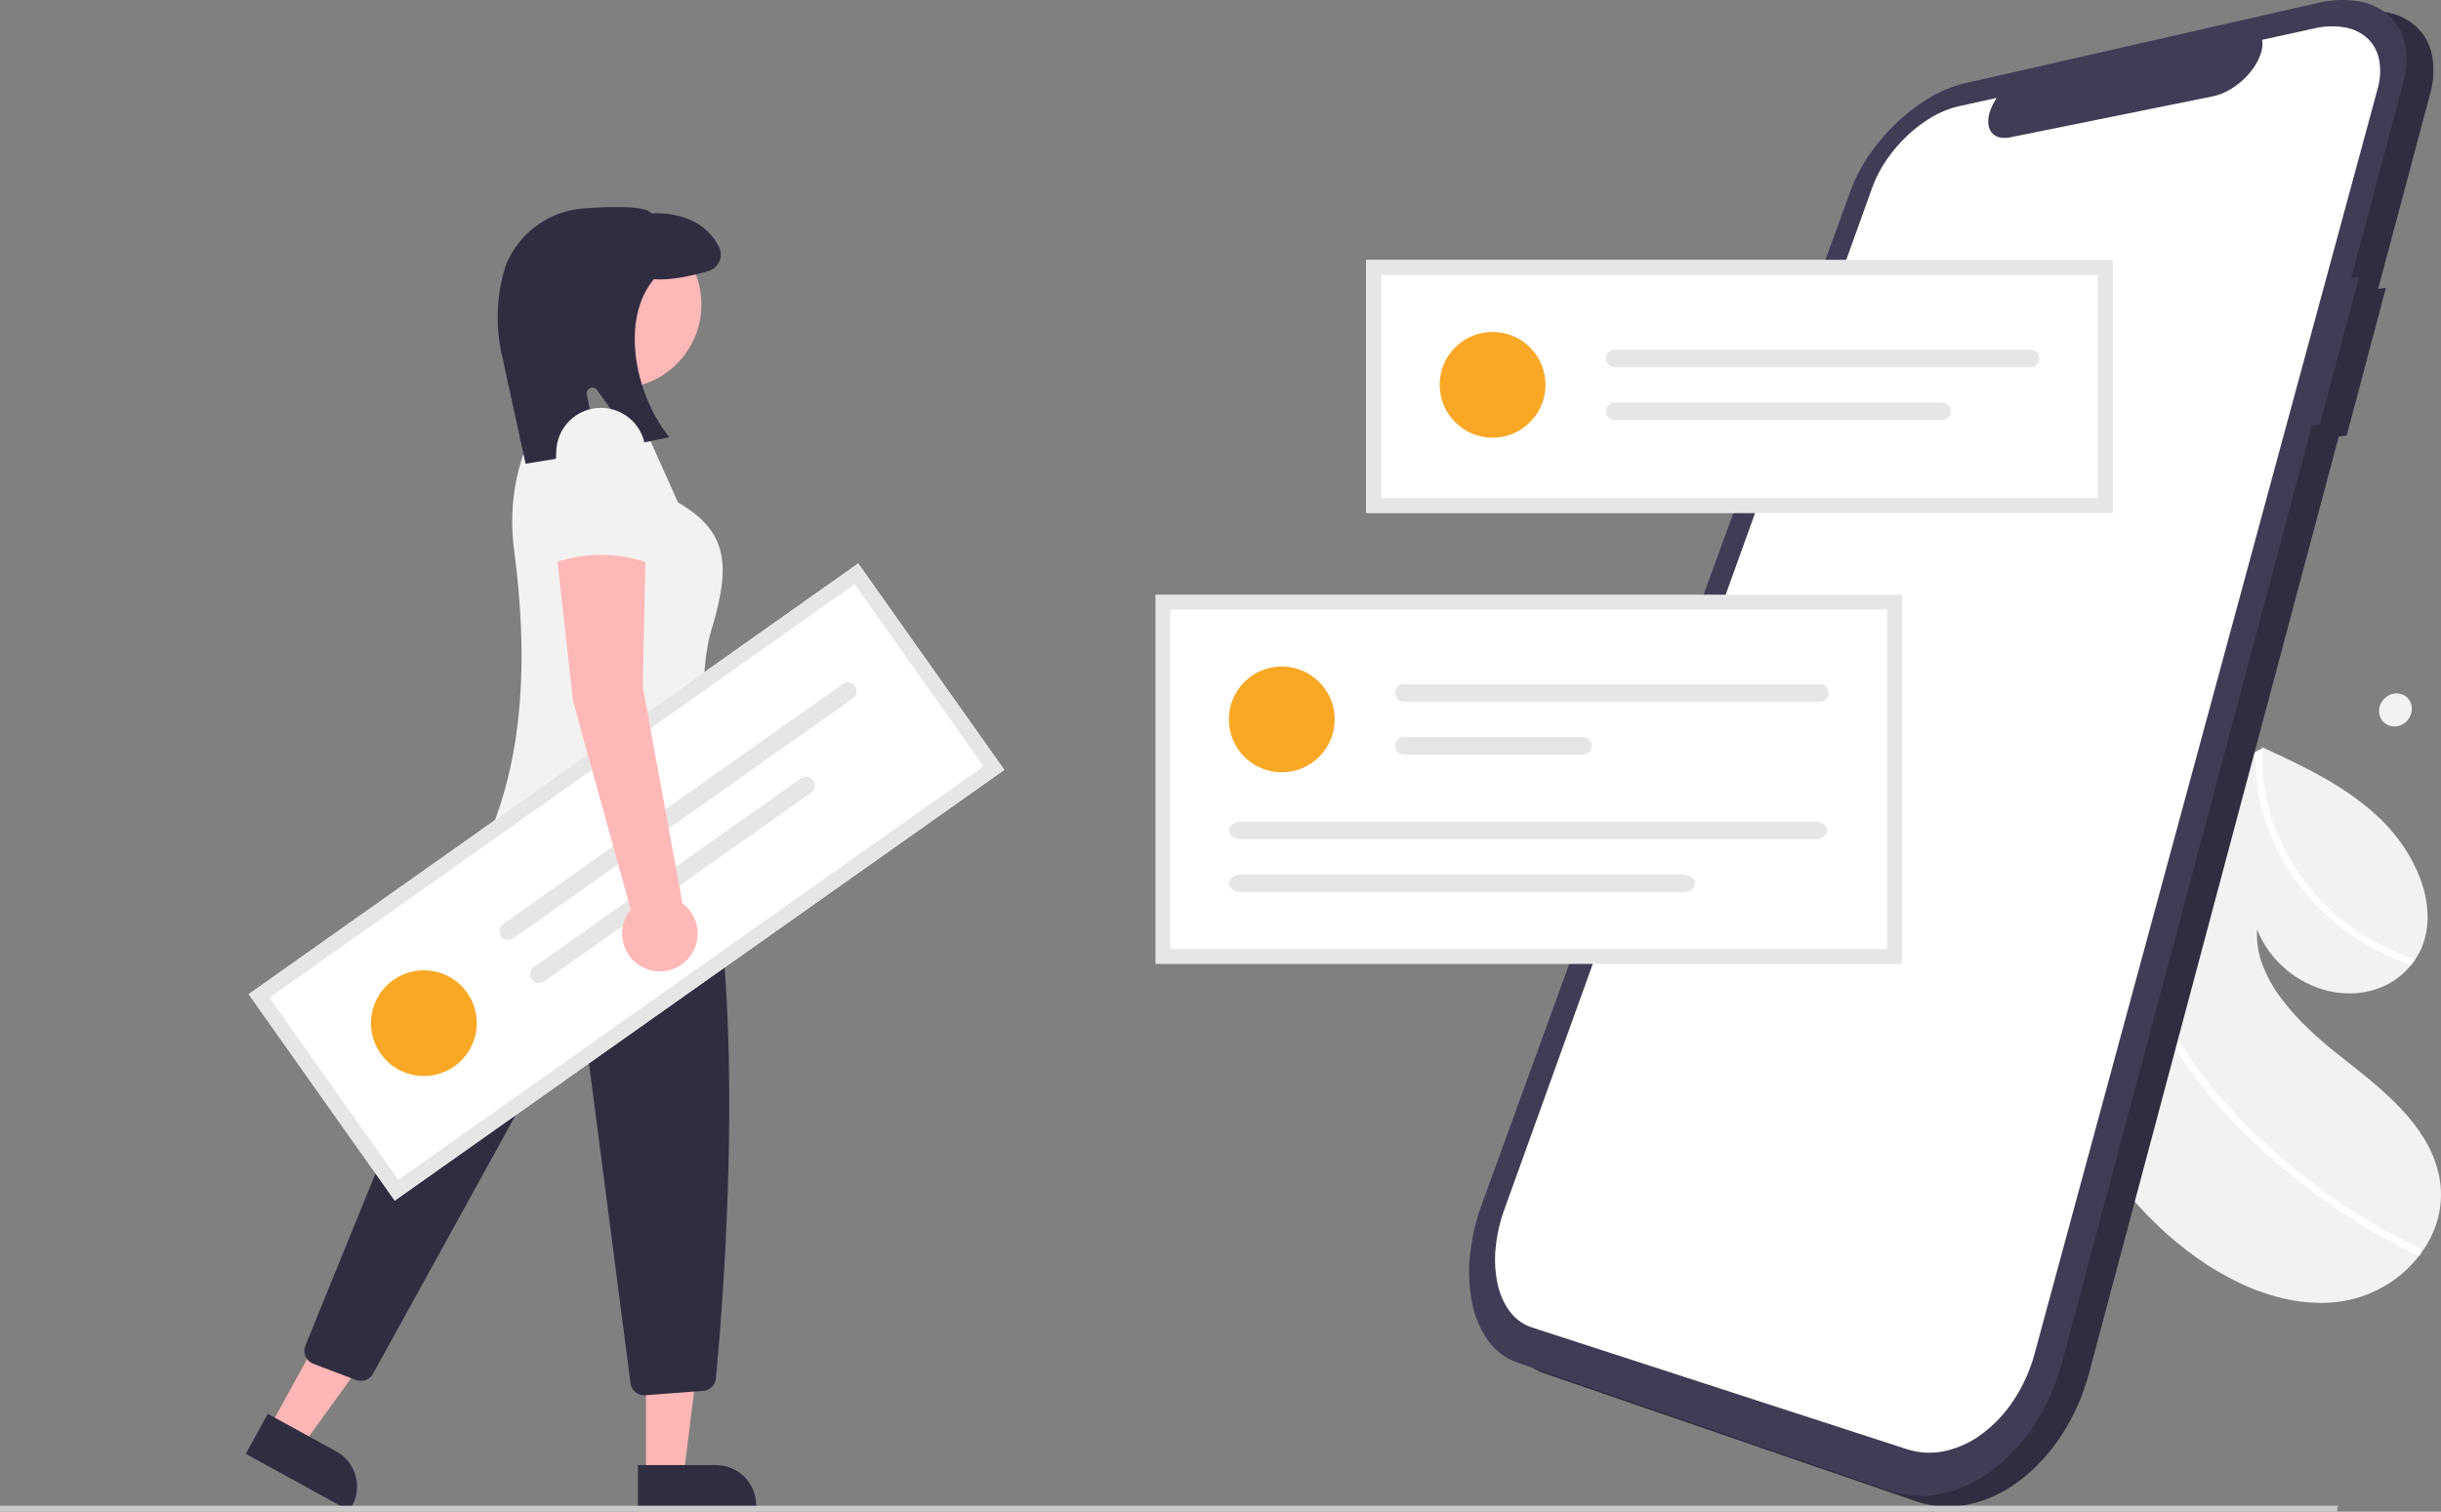 <svg width="586" height="363" viewBox="0 0 586 363" fill="none" xmlns="http://www.w3.org/2000/svg">
<rect x="0" y="0" width="586" height="363" fill="#808080" stroke="none"/>
<g clip-path="url(#clip0_1_92)">
<path d="M509.228 284.641C509.098 284.475 508.968 284.31 508.84 284.144C508.712 283.978 508.584 283.811 508.456 283.644C508.329 283.477 508.202 283.31 508.076 283.142C507.95 282.974 507.824 282.806 507.699 282.636C507.49 277.772 507.487 272.95 507.691 268.172C507.889 263.427 508.291 258.74 508.896 254.109C509.493 249.513 510.284 244.988 511.27 240.535C512.247 236.115 513.412 231.778 514.765 227.525C514.919 227.035 515.076 226.547 515.235 226.06C515.395 225.574 515.558 225.091 515.724 224.61C515.888 224.128 516.056 223.648 516.227 223.17C516.397 222.692 516.57 222.215 516.746 221.741C518.049 218.19 519.483 214.725 521.048 211.348C522.602 207.994 524.281 204.733 526.084 201.565C527.873 198.418 529.781 195.369 531.807 192.417C533.818 189.487 535.941 186.659 538.177 183.934L538.529 183.506L538.883 183.081L539.237 182.658L539.593 182.237L539.849 181.935L540.108 181.634C540.195 181.535 540.282 181.435 540.369 181.336C540.457 181.237 540.546 181.139 540.636 181.042L540.848 180.926L541.059 180.81L541.269 180.696L541.479 180.581L541.492 180.577L541.505 180.57L541.518 180.564L541.531 180.559L541.616 180.513L541.699 180.466L541.781 180.42L541.861 180.373L542.226 180.177L542.59 179.985L542.953 179.792L543.314 179.598L543.039 179.46L542.347 179.116L542.352 179.114C542.412 179.139 542.47 179.166 542.529 179.194C542.587 179.222 542.646 179.249 542.705 179.276C542.764 179.303 542.823 179.331 542.881 179.358C542.938 179.386 542.997 179.414 543.056 179.443L543.122 179.471L543.19 179.5L543.259 179.53C543.281 179.539 543.304 179.55 543.325 179.562C543.344 179.572 543.364 179.581 543.384 179.588L543.444 179.613L543.503 179.638L543.563 179.664C546.082 180.818 548.608 181.99 551.102 183.218C553.595 184.447 556.049 185.728 558.438 187.106C560.82 188.473 563.128 189.965 565.353 191.575C567.573 193.177 569.673 194.937 571.638 196.841C573.712 198.867 575.566 201.104 577.171 203.517C578.759 205.888 580.064 208.436 581.061 211.109C582.02 213.654 582.592 216.328 582.756 219.042C582.915 221.652 582.548 224.268 581.676 226.734C581.558 227.056 581.431 227.373 581.295 227.686C581.158 227.998 581.013 228.306 580.859 228.609C580.704 228.912 580.541 229.21 580.368 229.502C580.195 229.795 580.014 230.082 579.824 230.363C579.744 230.481 579.663 230.597 579.581 230.713C579.498 230.828 579.415 230.942 579.33 231.056C579.245 231.169 579.159 231.282 579.072 231.394C578.985 231.507 578.897 231.618 578.808 231.729C577.158 233.802 575.061 235.476 572.674 236.626C570.273 237.773 567.665 238.42 565.006 238.527C562.213 238.644 559.422 238.239 556.777 237.333C553.94 236.365 551.303 234.887 548.998 232.971C548.201 232.313 547.446 231.606 546.737 230.854C546.034 230.109 545.379 229.321 544.774 228.495C544.174 227.676 543.627 226.82 543.135 225.932C542.647 225.051 542.216 224.139 541.846 223.202C541.672 226.112 542.124 229.027 543.172 231.748C544.277 234.609 545.779 237.301 547.634 239.743C549.594 242.344 551.768 244.776 554.134 247.014C556.515 249.297 559.046 251.437 561.545 253.408C564.044 255.379 566.631 257.395 569.136 259.497C571.639 261.564 574.021 263.772 576.271 266.111C578.454 268.37 580.384 270.86 582.029 273.536C583.644 276.178 584.812 279.068 585.485 282.09C586.206 285.383 586.17 288.795 585.379 292.071C584.994 293.665 584.447 295.215 583.745 296.697C583.037 298.19 582.189 299.614 581.212 300.947L581.121 301.069L581.03 301.191L580.936 301.312L580.841 301.432C578.458 304.546 575.465 307.144 572.046 309.066C570.325 310.033 568.511 310.824 566.631 311.429C564.707 312.048 562.726 312.474 560.718 312.701C556.897 313.053 553.044 312.833 549.288 312.047C545.421 311.238 541.661 309.98 538.085 308.3C534.387 306.57 530.853 304.512 527.524 302.149C524.166 299.773 520.987 297.155 518.012 294.315C517.222 293.562 516.445 292.795 515.683 292.014C514.921 291.233 514.174 290.44 513.442 289.633C512.708 288.826 511.99 288.007 511.289 287.175C510.588 286.343 509.901 285.498 509.228 284.641Z" fill="#F2F2F2"/>
<path d="M570.662 228.28C568.3 227.055 566.03 225.662 563.867 224.113C559.548 221.018 555.689 217.327 552.406 213.149C550.778 211.077 549.304 208.888 547.995 206.601C546.902 204.669 545.932 202.67 545.091 200.616C544.27 198.612 543.579 196.557 543.024 194.464C542.481 192.419 542.077 190.34 541.813 188.242C541.555 186.186 541.442 184.114 541.474 182.043C541.477 181.926 541.48 181.81 541.482 181.695C541.485 181.579 541.487 181.463 541.491 181.346C541.494 181.23 541.498 181.114 541.504 181L541.521 180.656C541.422 180.734 541.323 180.813 541.224 180.893L540.929 181.133L540.635 181.375L540.342 181.618L540.153 181.774L539.964 181.931L539.776 182.089L539.591 182.247L539.847 181.946L540.11 181.635C540.197 181.535 540.284 181.436 540.371 181.337C540.458 181.238 540.547 181.14 540.638 181.043L540.85 180.926L541.061 180.811L541.267 180.697L541.476 180.582L541.489 180.578L541.502 180.571L541.516 180.565L541.529 180.56L541.613 180.514L541.697 180.468L541.779 180.421L541.859 180.374L542.224 180.178L542.588 179.986L542.951 179.794L543.315 179.601L543.031 179.46L542.339 179.115L542.344 179.112C542.404 179.138 542.463 179.165 542.521 179.193C542.579 179.221 542.638 179.248 542.697 179.274C542.757 179.302 542.815 179.33 542.873 179.357C542.93 179.385 542.989 179.413 543.048 179.442L543.114 179.47L543.182 179.499L543.251 179.528C543.273 179.537 543.295 179.548 543.316 179.561L543.31 179.67L543.302 179.773L543.296 179.876L543.291 179.979C543.036 183.469 543.217 186.977 543.832 190.421C544.464 193.967 545.502 197.428 546.924 200.737C548.394 204.162 550.231 207.417 552.404 210.446C554.649 213.579 557.221 216.464 560.077 219.052C562.951 221.622 566.087 223.884 569.432 225.801C571.085 226.747 572.786 227.605 574.529 228.372C576.258 229.13 578.026 229.794 579.827 230.361C579.747 230.479 579.666 230.595 579.584 230.71C579.501 230.826 579.418 230.94 579.333 231.053C579.248 231.167 579.162 231.28 579.075 231.392C578.988 231.504 578.9 231.616 578.811 231.727C578.117 231.497 577.426 231.252 576.739 230.993C576.052 230.733 575.368 230.46 574.688 230.172C574.008 229.885 573.333 229.583 572.662 229.267C571.991 228.951 571.324 228.622 570.662 228.28Z" fill="white"/>
<path d="M523.916 254.36C523.143 253.206 522.413 252.031 521.727 250.834C521.04 249.637 520.399 248.424 519.802 247.193C519.206 245.963 518.655 244.717 518.15 243.455C517.644 242.194 517.186 240.922 516.776 239.638C516.567 238.957 516.374 238.274 516.197 237.589C516.02 236.903 515.859 236.216 515.716 235.529C515.572 234.841 515.445 234.152 515.333 233.461C515.222 232.77 515.128 232.08 515.051 231.39C515.012 231.068 514.977 230.746 514.946 230.424C514.915 230.101 514.888 229.779 514.864 229.457C514.84 229.134 514.819 228.812 514.802 228.49C514.786 228.168 514.772 227.847 514.762 227.526C514.916 227.036 515.073 226.548 515.233 226.061C515.392 225.575 515.555 225.09 515.72 224.608C515.885 224.126 516.052 223.645 516.223 223.167C516.393 222.689 516.567 222.213 516.744 221.738C516.705 222.136 516.672 222.535 516.645 222.934C516.618 223.334 516.596 223.734 516.58 224.136C516.564 224.538 516.553 224.941 516.548 225.345C516.544 225.749 516.545 226.154 516.551 226.56C516.55 226.781 516.552 227.002 516.557 227.222C516.561 227.443 516.567 227.664 516.574 227.885C516.582 228.106 516.592 228.327 516.603 228.548C516.615 228.769 516.628 228.991 516.643 229.212C516.813 231.691 517.202 234.151 517.806 236.563C518.417 239.003 519.215 241.393 520.192 243.712C521.188 246.075 522.336 248.371 523.629 250.585C524.945 252.838 526.383 255.018 527.938 257.113C529.611 259.375 531.38 261.577 533.244 263.72C535.108 265.863 537.043 267.947 539.049 269.972C541.056 271.996 543.123 273.957 545.248 275.855C547.373 277.754 549.534 279.586 551.731 281.354C553.98 283.168 556.274 284.913 558.614 286.59C560.955 288.266 563.333 289.869 565.749 291.399C568.164 292.928 570.616 294.382 573.104 295.763C575.592 297.143 578.108 298.444 580.653 299.666C580.769 299.723 580.875 299.801 580.964 299.896C581.051 299.989 581.121 300.096 581.172 300.213C581.222 300.328 581.252 300.451 581.26 300.576C581.268 300.703 581.251 300.829 581.211 300.949C581.198 301.001 581.179 301.052 581.156 301.1C581.134 301.147 581.106 301.191 581.075 301.232C581.044 301.273 581.008 301.311 580.969 301.345C580.93 301.378 580.887 301.407 580.842 301.431C580.795 301.453 580.744 301.469 580.693 301.478C580.641 301.487 580.588 301.49 580.536 301.486C580.482 301.483 580.429 301.473 580.378 301.457C580.325 301.441 580.274 301.419 580.226 301.392C579.911 301.241 579.597 301.09 579.283 300.938C578.969 300.786 578.656 300.633 578.343 300.479C578.03 300.325 577.717 300.17 577.405 300.013C577.093 299.856 576.781 299.697 576.47 299.536C573.876 298.205 571.318 296.793 568.794 295.302C566.27 293.811 563.784 292.242 561.335 290.595C558.888 288.949 556.485 287.229 554.126 285.435C551.767 283.64 549.458 281.775 547.199 279.838C545.016 277.973 542.862 276.045 540.759 274.052C538.656 272.059 536.606 270.001 534.632 267.878C532.658 265.755 530.763 263.568 528.967 261.315C527.172 259.061 525.481 256.744 523.916 254.36Z" fill="white"/>
<path d="M572.769 69.126L570.911 69.367L583.366 22.641C584.284 19.521 584.433 16.225 583.801 13.035C583.253 10.428 581.898 8.06 579.928 6.267C577.864 4.474 575.335 3.301 572.633 2.882C569.341 2.373 565.982 2.523 562.749 3.325L478.103 22.594C475.149 23.31 472.321 24.473 469.718 26.042C466.886 27.725 464.253 29.721 461.867 31.992C459.413 34.308 457.209 36.876 455.294 39.654C453.423 42.343 451.898 45.256 450.755 48.325L362.19 291.82C360.718 295.824 359.761 299.999 359.343 304.244C358.956 308.013 359.139 311.818 359.886 315.532C360.51 318.76 361.813 321.818 363.709 324.503C365.447 326.945 367.897 328.792 370.724 329.792L460.157 360.568C464.13 361.92 468.394 362.174 472.5 361.302C476.888 360.347 481.016 358.447 484.595 355.735C488.615 352.716 492.071 349.013 494.806 344.797C497.836 340.164 500.099 335.073 501.51 329.721L561.469 104.782L563.35 104.631L572.769 69.126Z" fill="#2F2E41"/>
<path d="M566.299 66.539L564.441 66.78L576.896 20.054C577.814 16.934 577.963 13.638 577.331 10.448C576.783 7.841 575.428 5.473 573.458 3.68C571.394 1.887 568.865 0.714 566.163 0.296C562.871 -0.214 559.512 -0.064 556.279 0.738L471.633 20.007C468.679 20.723 465.851 21.886 463.248 23.455C460.416 25.138 457.783 27.134 455.397 29.405C452.943 31.721 450.739 34.289 448.824 37.067C446.953 39.756 445.428 42.669 444.285 45.738L355.72 289.233C354.248 293.237 353.291 297.412 352.873 301.657C352.486 305.426 352.669 309.231 353.416 312.946C354.04 316.173 355.343 319.231 357.239 321.916C358.977 324.358 361.427 326.205 364.254 327.205L453.687 357.981C457.66 359.333 461.924 359.587 466.03 358.716C470.418 357.76 474.546 355.86 478.125 353.148C482.145 350.129 485.601 346.426 488.336 342.21C491.366 337.577 493.629 332.486 495.04 327.134L554.999 102.195L556.88 102.044L566.299 66.539Z" fill="#3F3D56"/>
<path d="M555.531 6.835L543.088 9.559C543.224 10.635 543.117 11.728 542.774 12.758C542.387 13.961 541.824 15.102 541.106 16.142C539.488 18.505 537.328 20.447 534.808 21.807C534.506 21.968 534.205 22.116 533.905 22.252C533.605 22.387 533.306 22.511 533.006 22.622C532.707 22.732 532.411 22.83 532.116 22.915C531.822 23 531.531 23.072 531.243 23.13L482.595 32.976C481.692 33.186 480.753 33.175 479.855 32.945C479.132 32.751 478.495 32.322 478.043 31.726C477.588 31.085 477.331 30.325 477.304 29.54C477.267 28.538 477.426 27.539 477.771 26.598C477.857 26.344 477.956 26.088 478.066 25.831C478.176 25.573 478.297 25.316 478.427 25.058C478.556 24.8 478.698 24.542 478.851 24.286C479.004 24.03 479.165 23.774 479.335 23.518L470.124 25.536C467.906 26.056 465.781 26.915 463.825 28.084C461.688 29.342 459.7 30.839 457.901 32.546C456.046 34.29 454.383 36.227 452.938 38.323C451.53 40.349 450.386 42.545 449.532 44.859L361.134 290.47C360.034 293.488 359.328 296.635 359.034 299.834C358.761 302.657 358.922 305.505 359.51 308.28C360 310.678 361.002 312.943 362.446 314.919C363.769 316.713 365.615 318.053 367.73 318.758L457.821 348.015C460.794 348.967 463.967 349.11 467.013 348.427C470.256 347.684 473.303 346.256 475.948 344.236C478.906 341.998 481.452 339.262 483.474 336.152C485.711 332.736 487.389 328.986 488.447 325.043L570.762 21.413C571.453 19.095 571.581 16.646 571.136 14.269C570.749 12.321 569.763 10.542 568.317 9.181C566.8 7.82 564.928 6.918 562.919 6.58C560.464 6.168 557.951 6.255 555.531 6.835Z" fill="white"/>
<path d="M507.216 123.159H328V62.453H507.216V123.159Z" fill="white"/>
<path d="M454.821 144.585H279.177V229.692H454.821V144.585Z" fill="white"/>
<path d="M307.711 185.453C314.728 185.453 320.416 179.767 320.416 172.754C320.416 165.74 314.728 160.054 307.711 160.054C300.694 160.054 295.006 165.74 295.006 172.754C295.006 179.767 300.694 185.453 307.711 185.453Z" fill="#F9A826"/>
<path d="M337.054 164.287C336.492 164.287 335.953 164.51 335.556 164.907C335.159 165.304 334.936 165.842 334.936 166.404C334.936 166.965 335.159 167.503 335.556 167.9C335.953 168.297 336.492 168.52 337.054 168.52H436.878C437.439 168.519 437.976 168.295 438.372 167.899C438.768 167.502 438.991 166.964 438.991 166.404C438.991 165.843 438.768 165.306 438.372 164.909C437.976 164.512 437.439 164.288 436.878 164.287H337.054Z" fill="#E6E6E6"/>
<path d="M337.054 176.987C336.775 176.986 336.5 177.04 336.242 177.145C335.985 177.251 335.751 177.406 335.553 177.603C335.356 177.799 335.199 178.032 335.092 178.289C334.985 178.545 334.93 178.821 334.929 179.099C334.928 179.377 334.983 179.653 335.089 179.91C335.195 180.167 335.35 180.401 335.547 180.598C335.743 180.795 335.977 180.951 336.234 181.058C336.491 181.165 336.766 181.22 337.045 181.22H380.009C380.287 181.22 380.562 181.165 380.819 181.059C381.076 180.953 381.309 180.797 381.506 180.6C381.702 180.404 381.858 180.17 381.965 179.913C382.071 179.657 382.126 179.381 382.126 179.103C382.126 178.825 382.071 178.55 381.965 178.293C381.858 178.037 381.702 177.803 381.506 177.607C381.309 177.41 381.076 177.254 380.819 177.148C380.562 177.042 380.287 176.987 380.009 176.987H337.054Z" fill="#E6E6E6"/>
<path d="M297.966 197.29C296.355 197.29 295.045 198.24 295.045 199.407C295.045 200.574 296.355 201.523 297.966 201.523H435.694C437.304 201.523 438.615 200.574 438.615 199.407C438.615 198.24 437.304 197.29 435.694 197.29H297.966Z" fill="#E6E6E6"/>
<path d="M297.966 209.99C296.355 209.99 295.045 210.939 295.045 212.106C295.045 213.273 296.355 214.223 297.966 214.223H403.991C405.601 214.223 406.912 213.273 406.912 212.106C406.912 210.939 405.601 209.99 403.991 209.99H297.966Z" fill="#E6E6E6"/>
<path d="M456.607 231.478H277.391V142.799H456.607V231.478ZM280.963 227.907H453.034V146.37H280.963V227.907Z" fill="#E6E6E6"/>
<path d="M358.32 105.107C365.337 105.107 371.025 99.421 371.025 92.407C371.025 85.393 365.337 79.707 358.32 79.707C351.304 79.707 345.615 85.393 345.615 92.407C345.615 99.421 351.304 105.107 358.32 105.107Z" fill="#F9A826"/>
<path d="M387.663 83.941C387.101 83.941 386.563 84.164 386.166 84.561C385.768 84.958 385.545 85.496 385.545 86.057C385.545 86.619 385.768 87.157 386.166 87.554C386.563 87.951 387.101 88.174 387.663 88.174H487.488C488.048 88.173 488.586 87.949 488.982 87.552C489.378 87.155 489.6 86.618 489.6 86.057C489.6 85.497 489.378 84.959 488.982 84.562C488.586 84.166 488.048 83.942 487.488 83.941H387.663Z" fill="#E6E6E6"/>
<path d="M387.663 96.641C387.384 96.639 387.109 96.693 386.851 96.799C386.594 96.905 386.36 97.06 386.162 97.256C385.965 97.453 385.808 97.686 385.701 97.942C385.594 98.199 385.539 98.474 385.538 98.753C385.538 99.031 385.592 99.306 385.698 99.564C385.804 99.821 385.96 100.055 386.156 100.252C386.353 100.449 386.586 100.605 386.843 100.712C387.1 100.818 387.376 100.873 387.654 100.874H466.203C466.764 100.874 467.303 100.651 467.7 100.254C468.097 99.857 468.32 99.319 468.32 98.757C468.32 98.196 468.097 97.657 467.7 97.26C467.303 96.864 466.764 96.641 466.203 96.641H387.663Z" fill="#E6E6E6"/>
<path d="M507.216 123.159H328V62.453H507.216V123.159ZM331.572 119.588H503.644V66.024H331.572V119.588Z" fill="#E6E6E6"/>
<path d="M155.076 354.403H164.11L168.408 319.57L155.074 319.571L155.076 354.403Z" fill="#FFB6B6"/>
<path d="M181.534 362.787L153.14 362.788L153.14 351.823L171.901 351.822C174.456 351.822 176.906 352.836 178.712 354.641C180.519 356.447 181.534 358.896 181.534 361.449L181.534 362.787Z" fill="#2F2E41"/>
<path d="M64.739 342.699L72.656 347.05L93.211 318.597L81.526 312.176L64.739 342.699Z" fill="#FFB6B6"/>
<path d="M83.882 362.788L59.001 349.115L64.286 339.506L80.727 348.541C82.965 349.771 84.623 351.84 85.336 354.292C86.048 356.744 85.757 359.378 84.527 361.616L83.882 362.788Z" fill="#2F2E41"/>
<path d="M154.654 335.069C153.849 335.068 153.072 334.775 152.467 334.244C151.863 333.712 151.472 332.979 151.369 332.181L140.07 245.153C140.021 244.768 139.85 244.409 139.584 244.127C139.317 243.844 138.968 243.653 138.587 243.581C138.205 243.509 137.811 243.559 137.459 243.724C137.108 243.889 136.818 244.161 136.63 244.501L89.543 329.895C89.155 330.592 88.529 331.127 87.779 331.402C87.03 331.677 86.207 331.674 85.459 331.393L75.196 327.484C74.783 327.327 74.406 327.089 74.086 326.784C73.766 326.479 73.511 326.114 73.335 325.709C73.159 325.304 73.066 324.868 73.06 324.426C73.055 323.985 73.138 323.547 73.305 323.138L105.923 243.042C106.005 242.839 106.061 242.625 106.09 242.408C110.507 208.227 121.748 190.845 125.088 186.332C125.332 186 125.492 185.615 125.556 185.208C125.62 184.801 125.584 184.385 125.453 183.995L124.994 182.618C124.811 182.072 124.773 181.487 124.885 180.922C124.997 180.356 125.255 179.83 125.632 179.394C137.667 165.692 158.643 173.169 158.853 173.246L158.958 173.285L159.024 173.375C182.544 205.617 173.848 310.341 171.866 331.006C171.792 331.783 171.445 332.508 170.888 333.054C170.33 333.6 169.598 333.931 168.819 333.989L154.911 335.06C154.825 335.066 154.739 335.069 154.654 335.069Z" fill="#2F2E41"/>
<path d="M148.277 93.251C159.381 93.251 168.383 84.253 168.383 73.154C168.383 62.055 159.381 53.057 148.277 53.057C137.173 53.057 128.172 62.055 128.172 73.154C128.172 84.253 137.173 93.251 148.277 93.251Z" fill="#FFB8B8"/>
<path d="M117.194 201.037L176.355 206.419C171.197 188.491 166.471 170.627 170.323 152.827C175.215 136.935 175.67 128.132 162.766 120.648L154.054 101.221L138.286 100.647L130.597 98.541C124.386 108.524 121.845 120.358 123.411 132.01C126.753 157.347 125.85 180.86 117.194 201.037Z" fill="#F2F2F2"/>
<path d="M126.174 111.356L120.223 84.054C118.981 77.591 119.293 70.926 121.132 64.607C121.332 63.96 121.574 63.325 121.855 62.709C123.502 59.12 126.092 56.045 129.349 53.812C132.605 51.578 136.407 50.269 140.349 50.023C153.874 49.09 155.859 50.515 156.348 51.218C163.99 50.909 169.916 53.861 172.62 59.322C172.885 59.864 173.027 60.458 173.038 61.061C173.049 61.664 172.927 62.262 172.681 62.813C172.435 63.364 172.071 63.855 171.616 64.25C171.16 64.645 170.623 64.936 170.042 65.101C166.265 66.19 160.956 67.399 156.975 67.043C148.995 76.612 152.257 94.143 160.354 104.588L160.672 104.999L152.65 106.642L143.328 93.665C143.143 93.409 142.876 93.223 142.571 93.139C142.266 93.056 141.942 93.079 141.652 93.206C141.362 93.333 141.125 93.555 140.98 93.836C140.834 94.117 140.79 94.439 140.854 94.749L143.684 108.493L126.174 111.356Z" fill="#2F2E41"/>
<path d="M561.001 363H0V361.59H561.257L561.001 363Z" fill="#CACACA"/>
<path d="M241.093 184.871L94.767 288.304L59.702 238.739L206.028 135.306L241.093 184.871Z" fill="white"/>
<path d="M109.095 256.066C114.825 252.016 116.185 244.091 112.133 238.364C108.082 232.638 100.153 231.278 94.424 235.328C88.695 239.377 87.335 247.303 91.387 253.029C95.438 258.756 103.366 260.116 109.095 256.066Z" fill="#F9A826"/>
<path d="M120.827 221.849C120.369 222.174 120.058 222.666 119.963 223.22C119.868 223.773 119.997 224.341 120.321 224.8C120.645 225.258 121.138 225.569 121.692 225.664C122.245 225.759 122.814 225.63 123.272 225.306L204.777 167.693C205.234 167.368 205.543 166.875 205.637 166.323C205.731 165.77 205.603 165.203 205.279 164.746C204.955 164.288 204.463 163.977 203.911 163.882C203.358 163.786 202.79 163.914 202.332 164.236L120.827 221.849Z" fill="#E6E6E6"/>
<path d="M128.163 232.218C127.704 232.542 127.393 233.034 127.297 233.587C127.201 234.139 127.329 234.708 127.652 235.166C127.975 235.625 128.467 235.937 129.02 236.033C129.573 236.129 130.141 236.002 130.601 235.68L130.608 235.675L194.734 190.346C195.192 190.022 195.503 189.529 195.598 188.976C195.693 188.423 195.564 187.854 195.24 187.396C195.08 187.169 194.876 186.976 194.641 186.828C194.405 186.679 194.143 186.579 193.869 186.532C193.316 186.437 192.747 186.566 192.289 186.89L128.163 232.218Z" fill="#E6E6E6"/>
<path d="M241.093 184.871L94.767 288.304L59.702 238.739L206.028 135.306L241.093 184.871ZM95.621 283.327L236.113 184.017L205.174 140.283L64.681 239.593L95.621 283.327Z" fill="#E6E6E6"/>
<path d="M575.212 166.507C575.731 166.487 576.249 166.575 576.732 166.766C577.19 166.949 577.606 167.226 577.953 167.577C578.301 167.931 578.572 168.353 578.751 168.816C578.939 169.307 579.025 169.831 579.003 170.356C578.982 170.895 578.857 171.425 578.634 171.916C578.416 172.398 578.113 172.836 577.738 173.21C577.367 173.581 576.93 173.882 576.451 174.097C575.964 174.316 575.439 174.436 574.905 174.45C574.386 174.466 573.869 174.373 573.387 174.178C572.931 173.992 572.518 173.713 572.174 173.36C571.829 173.005 571.561 172.583 571.385 172.121C571.2 171.632 571.116 171.11 571.139 170.587C571.16 170.051 571.286 169.524 571.507 169.035C571.724 168.558 572.024 168.124 572.395 167.753C572.764 167.383 573.197 167.082 573.673 166.865C574.158 166.646 574.681 166.524 575.212 166.507Z" fill="#F2F2F2"/>
<path d="M163.824 216.927L154.309 164.931L154.979 132.776L133.533 132.106L137.554 168.281L151.421 218.444C150.27 219.842 149.564 221.553 149.396 223.356C149.227 225.159 149.603 226.971 150.475 228.558C151.346 230.146 152.674 231.436 154.286 232.261C155.899 233.087 157.721 233.411 159.52 233.191C161.318 232.971 163.009 232.218 164.374 231.028C165.74 229.838 166.717 228.267 167.181 226.516C167.644 224.765 167.572 222.916 166.973 221.207C166.375 219.498 165.278 218.007 163.824 216.927H163.824Z" fill="#FFB8B8"/>
<path d="M132.193 135.455C139.963 132.497 148.549 132.497 156.319 135.455L154.979 108.659C154.979 107.252 154.701 105.858 154.163 104.557C153.624 103.257 152.834 102.075 151.838 101.08C150.842 100.085 149.66 99.295 148.359 98.757C147.058 98.218 145.664 97.941 144.256 97.941C142.848 97.941 141.453 98.218 140.152 98.757C138.851 99.295 137.669 100.085 136.674 101.08C135.678 102.075 134.888 103.257 134.349 104.557C133.81 105.858 133.533 107.252 133.533 108.659L132.193 135.455Z" fill="#F2F2F2"/>
</g>
<defs>
<clipPath id="clip0_1_92">
<rect width="586" height="363" fill="white"/>
</clipPath>
</defs>
</svg>
